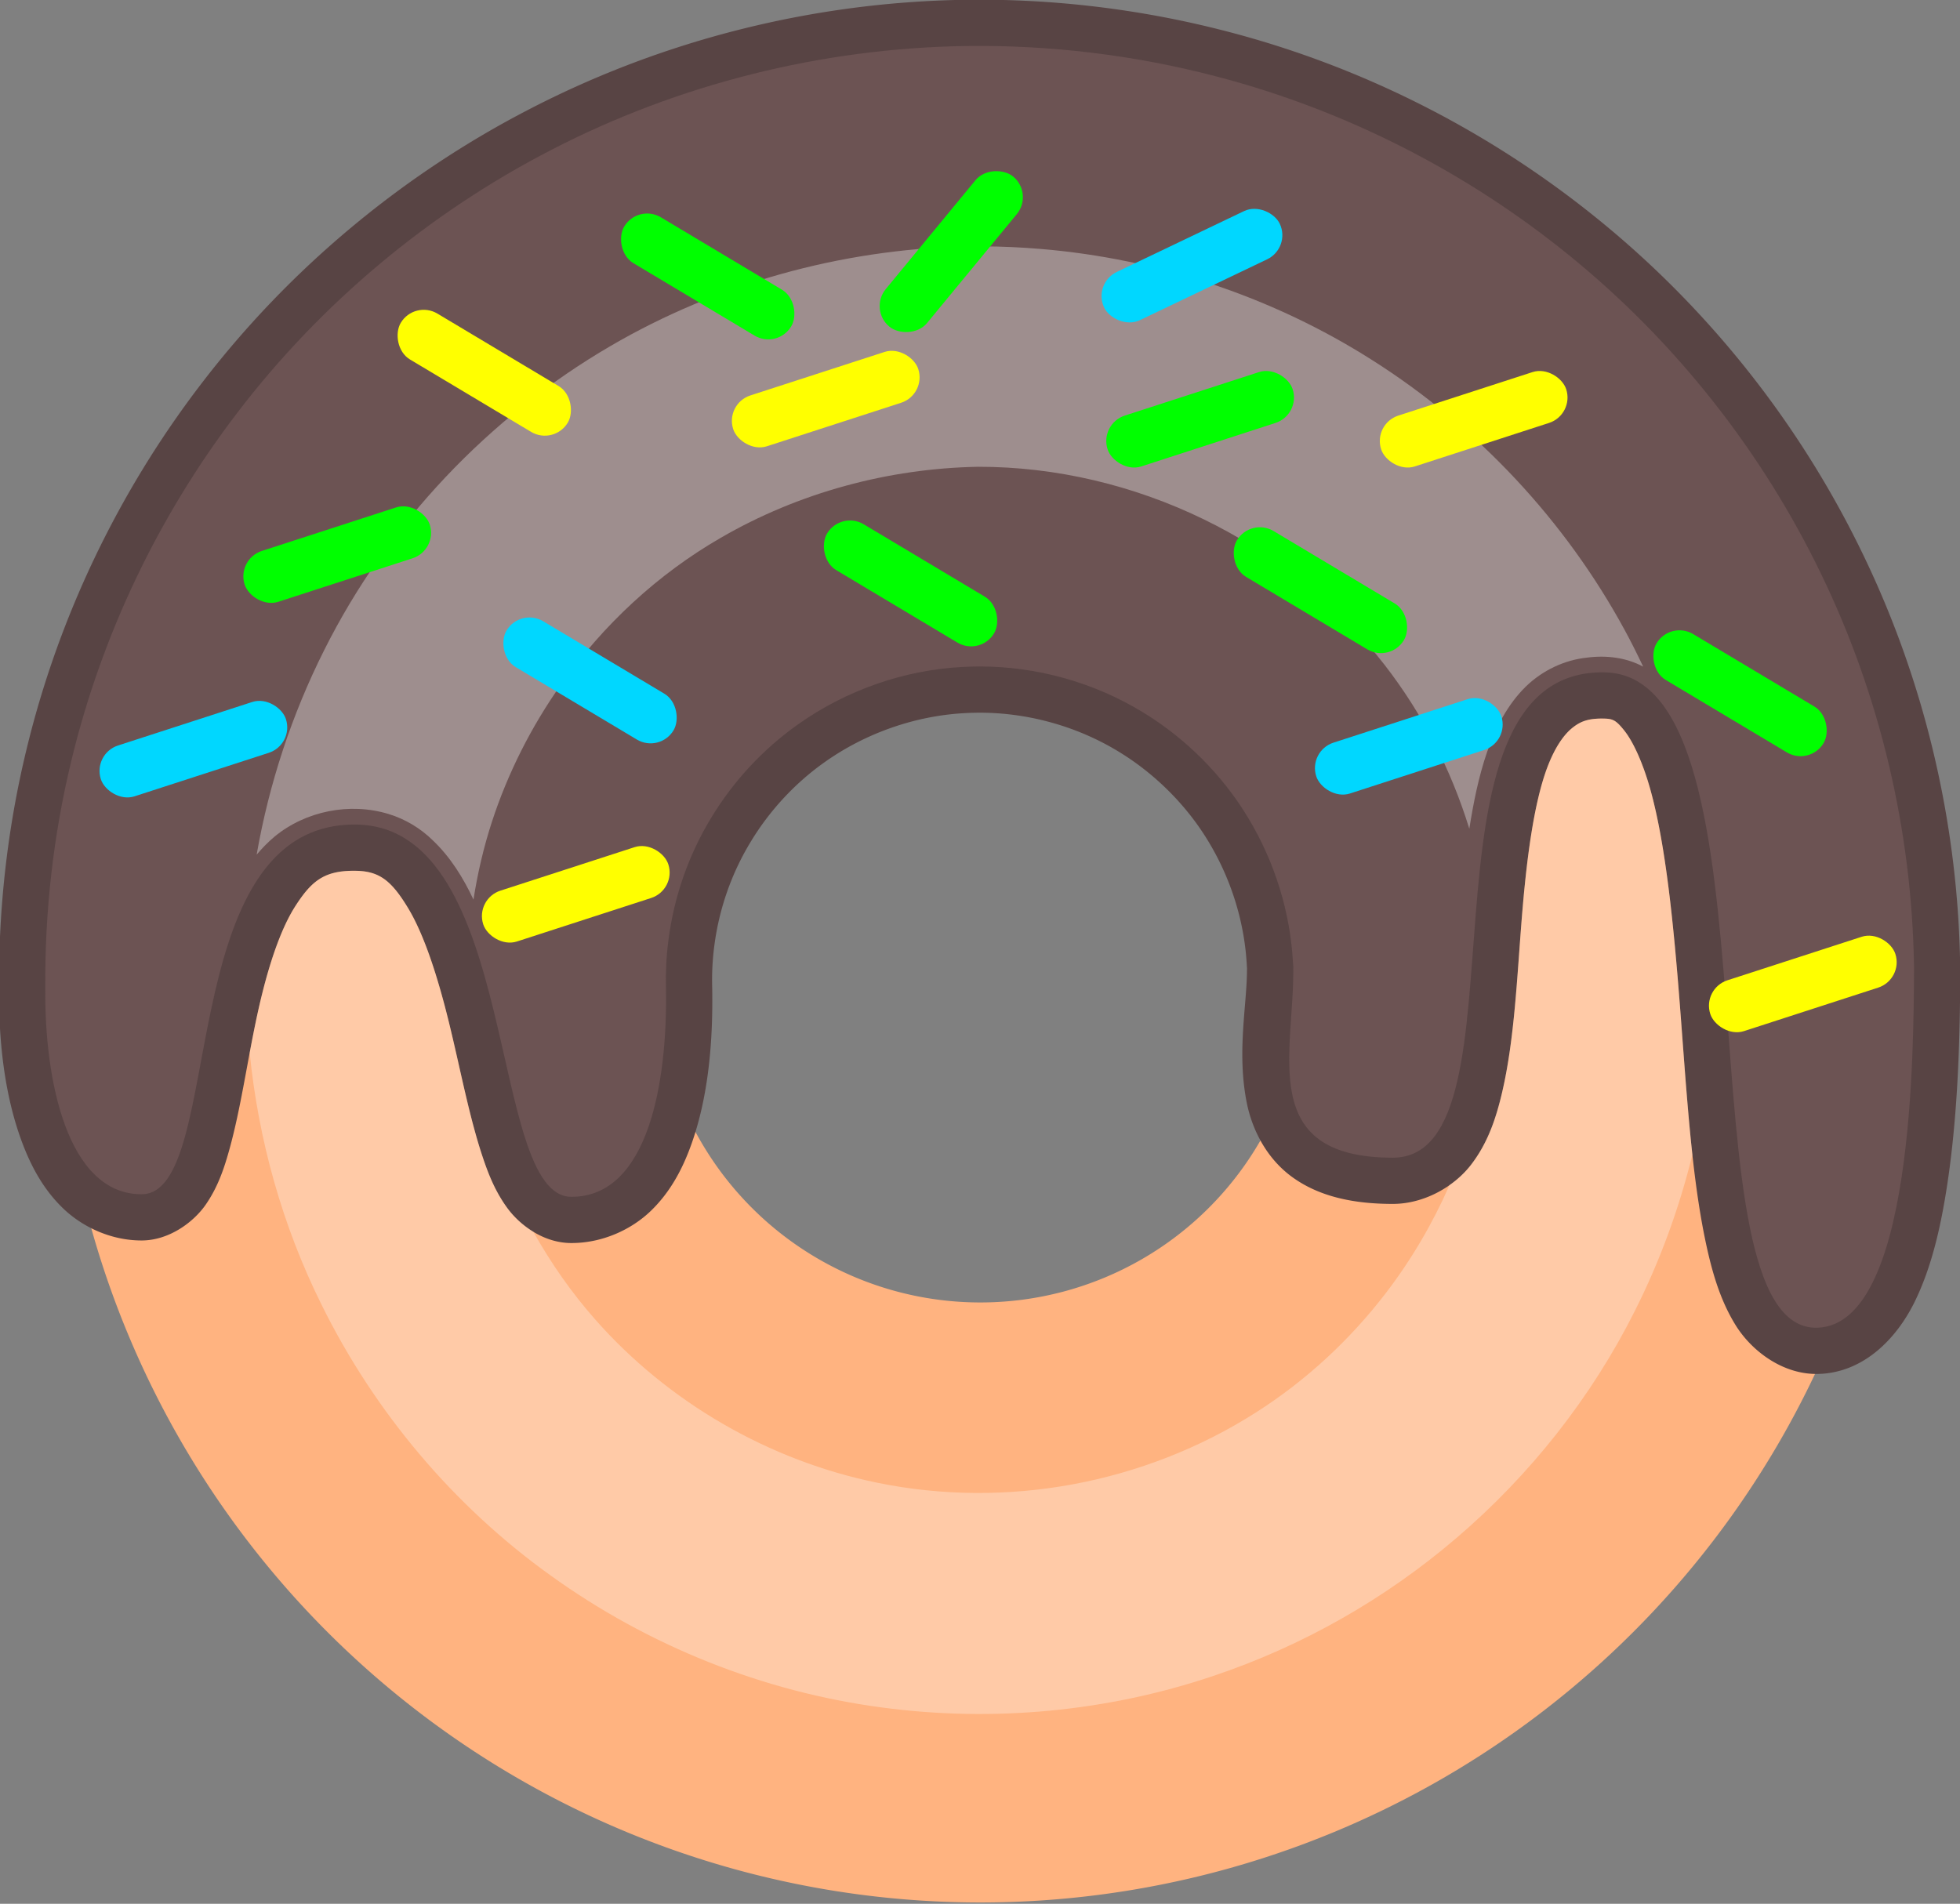 <?xml version="1.0" encoding="UTF-8" standalone="no"?>
<!-- Created with Inkscape (http://www.inkscape.org/) -->

<svg
   width="391.15"
   height="380"
   viewBox="0 0 103.492 100.542"
   version="1.1"
   id="svg5"
   inkscape:version="1.1.2 (b8e25be833, 2022-02-05)"
   sodipodi:docname="donut1.svg"
   xmlns:inkscape="http://www.inkscape.org/namespaces/inkscape"
   xmlns:sodipodi="http://sodipodi.sourceforge.net/DTD/sodipodi-0.dtd"
   xmlns="http://www.w3.org/2000/svg"
   xmlns:svg="http://www.w3.org/2000/svg">
  <rect x="0" y="0" width="103.492" height="100.542" fill="#808080" stroke="none"/>
  <sodipodi:namedview
     id="namedview7"
     pagecolor="#ffffff"
     bordercolor="#cccccc"
     borderopacity="1"
     inkscape:pageshadow="0"
     inkscape:pageopacity="1"
     inkscape:pagecheckerboard="0"
     inkscape:document-units="mm"
     showgrid="false"
     showguides="false"
     showborder="false"
     inkscape:zoom="0.15654532"
     inkscape:cx="1089.1415"
     inkscape:cy="1248.8396"
     inkscape:window-width="1920"
     inkscape:window-height="991"
     inkscape:window-x="-9"
     inkscape:window-y="-9"
     inkscape:window-maximized="1"
     inkscape:current-layer="layer1"
     units="px"
     fit-margin-top="0"
     fit-margin-left="0"
     fit-margin-right="0"
     fit-margin-bottom="0">
    <inkscape:grid
       type="xygrid"
       id="grid9"
       originx="697.081"
       originy="347.651" />
  </sodipodi:namedview>
  <defs
     id="defs2" />
  <g
     inkscape:label="Layer 1"
     inkscape:groupmode="layer"
     id="layer1"
     transform="translate(697.081,347.651)">
    <g
       id="g12053"
       transform="matrix(0.195,0,0,0.195,-621.725,-324.991)">
      <path
         id="path855"
         style="opacity:1;fill:#ffb380;fill-rule:evenodd;stroke-width:1.244"
         d="M -120.982,-100.964 A 250,250 0 0 0 -370.982,149.036 250,250 0 0 0 -120.982,399.037 250,250 0 0 0 129.018,149.036 250,250 0 0 0 -120.982,-100.964 Z m 0,162.5 a 87.5,87.5 0 0 1 87.5,87.5 87.5,87.5 0 0 1 -87.5,87.5 87.5,87.5 0 0 1 -87.5,-87.5 87.5,87.5 0 0 1 87.5,-87.5 z" />
      <path
         id="path4877"
         style="color:#000000;fill:#584444;fill-opacity:1;fill-rule:evenodd;stroke-linecap:round;stroke-linejoin:round;-inkscape-stroke:none"
         d="m -473.111,-438.693 c -153.885,2.45 -306.802,40.7 -443.604,111.449 -0.01,0.005 -0.019,0.011 -0.029,0.016 -0.008,0.004 -0.016,0.008 -0.023,0.012 -131.104,67.615 -246.802,164.316 -336.375,281.625 -0.01,0.011 -0.017,0.022 -0.025,0.033 v 0.006 c -84.481,110.427 -145.64,238.342 -178.176,373.619 0,0.008 3e-4,0.016 -0.01,0.023 0,0.008 2e-4,0.017 -0.01,0.025 -19.235,79.641 -28.498,161.542 -27.861,243.359 -0.504,50.499 4.768,106.849 23.166,156.523 9.233,24.928 21.869,48.689 41.902,68.104 20.033,19.414 49.34,33.141 80.539,33.141 28.073,0 53.217,-18.683 65.701,-36.832 12.485,-18.149 18.756,-37.037 24.352,-57.328 11.19,-40.583 17.81,-87.91 27.483,-133.32 9.673,-45.411 22.795,-88.124 39.635,-114.297 16.84,-26.173 29.959,-36.556 61.867,-36.029 24.003,0.396 36.315,10.108 53.135,37.836 16.82,27.727 30.738,71.501 41.967,117.326 11.228,45.825 20.055,93.189 33.127,133.457 6.536,20.134 13.736,38.748 26.598,56.246 12.862,17.498 37.038,35.485 65.096,35.562 31.522,0.087 61.399,-13.436 81.715,-33.156 20.316,-19.721 32.766,-43.942 41.631,-69.209 17.73,-50.534 21.69,-107.688 20.76,-158.928 a 47.249,47.249 0 0 0 -0.008,-0.336 c -0.354,-14.013 0.33,-27.947 2.123,-41.646 a 47.249,47.249 0 0 0 0.021,-0.16 c 4.822,-37.851 17.65,-74.602 37.387,-106.9 a 47.249,47.249 0 0 0 0.094,-0.154 c 19.209,-31.705 45.189,-59.663 75.264,-80.936 a 47.249,47.249 0 0 0 0.065,-0.045 c 41.779,-29.655 92.566,-47.45 143.279,-50.09 a 47.249,47.249 0 0 0 0.279,-0.016 c 4.764,-0.276 9.745,-0.403 14.926,-0.434 49.936,0.024 100.273,14.156 142.764,40.332 a 47.249,47.249 0 0 0 0.094,0.057 c 36.607,22.433 68.862,54.657 90.982,91.59 a 47.249,47.249 0 0 0 0.064,0.105 c 23.116,38.367 36.74,82.338 38.994,126.746 a 47.249,47.249 0 0 0 0.006,0.123 c 0.031,0.579 0.097,1.263 0.131,1.803 0.003,-0.009 0.006,-0.025 0.01,-0.033 4.3e-4,0.037 -0.002,0.078 -0.002,0.115 0.033,0.523 0.067,1.075 0.127,1.738 -0.036,-0.21 -0.129,-0.548 -0.146,-0.711 0.194,36.033 -10.67,84.82 -0.17,136.996 5.365,26.662 19.726,56.447 46.637,75.887 26.911,19.44 61.366,27.279 102.557,27.279 31.741,0 62.518,-17.421 79.871,-39.908 C 62.148,729.486 70.552,704.067 76.807,677.066 89.317,623.065 91.868,559.812 96.82,498.488 101.772,437.164 109.562,378.113 124.35,341.742 c 7.394,-18.186 15.914,-29.904 24.004,-36.369 8.089,-6.465 15.919,-9.907 32.631,-9.488 8.798,0.22 11.986,1.561 20.619,12.424 8.633,10.862 18.647,32.005 26.506,60.164 15.717,56.318 23.834,138.62 30.27,221.816 6.435,83.196 11.353,167.229 25.096,235.053 6.871,33.912 15.363,63.987 31.676,90.375 16.313,26.388 48.366,50.843 84.555,49.922 47.136,-1.2 80.496,-37.316 98.174,-73.16 17.678,-35.844 27.06,-77.482 33.635,-120.811 12.984,-85.57 12.997,-177.745 13.246,-221 -0.006,-0.014 0.026,-0.43 0.027,-0.5 0.011,-0.64 0.018,-1.208 0.021,-1.773 0.008,-1.131 0.103,0.632 -0.018,-3.674 -0.008,-0.269 -0.008,-0.547 -0.066,-1.521 -0.027,-0.458 -0.059,-1.091 -0.232,-2.596 C 541.254,398.002 507.439,256.365 445.248,127.852 381.646,-4.081 288.954,-121.615 175.172,-213.988 64.653,-303.925 -64.978,-369.929 -202.943,-405.975 c -88.034,-23.083 -179.132,-34.118 -270.143,-32.719 a 47.249,47.249 0 0 0 -0.025,0 z"
         transform="scale(0.265)" />
      <path
         id="path1050"
         style="opacity:1;fill:#6c5353;fill-rule:evenodd;stroke-width:4.701"
         d="m -472.359,-391.455 c -146.559,2.334 -292.493,38.851 -422.703,106.201 -124.88,64.396 -235.288,156.685 -320.559,268.371 -80.486,105.194 -138.833,227.25 -169.803,356.043 -18.345,75.938 -27.191,154.144 -26.557,232.268 -1.007,93.004 22.16,210.571 98.368,210.571 87.567,0 29.368,-380.945 219.816,-377.801 167.189,2.76 133.61,380.186 219.273,380.423 78.978,0.219 98.469,-117.858 96.738,-213.192 -0.413,-16.34 0.381,-32.722 2.508,-48.971 5.66,-44.435 20.658,-87.464 43.939,-125.564 22.584,-37.275 52.902,-69.925 88.389,-95.025 49.143,-34.882 108.212,-55.623 168.168,-58.744 5.843,-0.339 11.694,-0.486 17.547,-0.518 58.787,0.002 117.495,16.453 167.658,47.355 43.133,26.432 80.604,63.813 106.828,107.596 27.09,44.964 43.051,96.329 45.711,148.732 0.446,8.366 0.436,-6.336 0.219,2.05 1.732,87.749 -38.667,196.297 101.746,196.297 145.226,0 8.508,-501.205 217.243,-495.98 184.766,4.625 71.966,673.427 216.338,669.753 98.618,-2.51 98.505,-284.344 99.029,-370.07 0.063,-7.871 0.05,7.344 -0.086,-0.527 C 495.21,409.926 462.801,272.579 402.723,148.432 342.157,22.774 253.706,-89.378 145.395,-177.311 40.128,-262.983 -83.562,-325.955 -214.887,-360.266 c -83.882,-21.998 -170.754,-32.523 -257.473,-31.189 z"
         transform="scale(0.265)"
         sodipodi:nodetypes="cccccsssccccccccccssscccccc" />
      <path
         id="path10399"
         style="opacity:0.306;fill:#ffffff;fill-rule:evenodd;stroke-width:4.701"
         d="m 180.984,295.885 c -16.712,-0.418 -24.541,3.023 -32.631,9.488 -8.089,6.465 -16.61,18.184 -24.004,36.369 -14.787,36.371 -22.577,95.422 -27.529,156.746 -4.952,61.324 -7.504,124.577 -20.014,178.578 -6.255,27.001 -14.659,52.419 -32.012,74.906 -5.91,7.659 -13.405,14.704 -21.938,20.699 -17.25,39.217 -39.067,76.449 -65.113,110.395 -36.642,47.816 -81.673,89.548 -132.65,121.928 -57.018,36.414 -121.356,61.36 -187.623,73.545 -65.698,12.104 -133.714,11.776 -199.254,-1.693 -110.666,-22.54 -213.788,-82.13 -288.529,-167.125 -24.164,-27.397 -45.097,-57.527 -63.002,-89.383 -10.967,-6.663 -20.091,-15.4 -26.439,-24.037 -12.862,-17.498 -20.062,-36.112 -26.598,-56.246 -13.071,-40.269 -21.899,-87.632 -33.127,-133.457 -11.228,-45.825 -25.147,-89.599 -41.967,-117.326 -16.82,-27.727 -29.132,-37.44 -53.135,-37.836 -31.908,-0.527 -45.028,9.857 -61.867,36.029 -16.84,26.173 -29.962,68.886 -39.635,114.297 -2.509,11.779 -4.81,23.68 -7.041,35.566 8.877,89.238 33.404,176.924 73.293,257.279 53.972,109.492 134.812,205.786 234.094,276.932 99.637,71.829 217.06,118.962 338.889,135.018 113.317,15.174 230.117,4.259 338.459,-32.307 90.853,-30.446 175.667,-78.664 248.424,-141.016 75.357,-64.395 138.017,-143.727 182.408,-232.393 25.482,-50.659 45.06,-104.251 58.586,-159.324 -5.263,-48.05 -8.672,-99.789 -12.65,-151.229 -6.435,-83.196 -14.553,-165.499 -30.27,-221.816 -7.858,-28.159 -17.873,-49.302 -26.506,-60.164 -8.633,-10.862 -11.821,-12.204 -20.619,-12.424 z"
         transform="scale(0.265)" />
      <path
         id="path10540"
         style="opacity:0.342;fill:#ffffff;fill-rule:evenodd;stroke-width:4.701"
         d="m -454.006,-186.732 c -6.571,-0.036 -13.143,0.011 -19.713,0.141 -126.135,3.378 -251.612,37.969 -360.674,101.674 -124.583,72.693 -227.978,181.684 -292.582,310.77 -33.073,65.829 -56.395,136.55 -69.053,209.119 5.55,-6.608 11.575,-12.814 18.232,-18.41 31.845,-26.306 77.052,-35.235 116.531,-23.174 17.083,5.154 32.764,14.612 45.449,27.139 17.862,17.029 30.92,38.121 41.357,60.377 4.197,-26.962 10.397,-53.608 18.859,-79.605 16.224,-49.792 40.351,-97.512 70.621,-140.291 42.795,-60.666 98.555,-112.562 162.939,-149.748 79.778,-46.33 171.529,-71.102 263.363,-72.725 159.172,-0.219 317.073,76.088 414.939,202.127 38.93,50.057 68.188,107.282 86.842,167.811 4.189,-26.475 9.398,-52.913 18.104,-78.309 8.617,-24.621 20.864,-48.652 39.672,-67.076 16.947,-16.423 39.36,-27.191 62.889,-29.566 19.275,-2.513 39.773,-0.045 56.963,9.266 C 214.824,230.265 208.645,217.871 202.029,205.703 141.249,93.709 51.447,-2.343 -56.207,-70.529 -157.717,-135.081 -275.11,-174.13 -394.947,-184.092 c -19.642,-1.667 -39.347,-2.531 -59.059,-2.641 z"
         transform="scale(0.265)" />
      <rect
         style="opacity:1;fill:#00ff00;fill-opacity:1;stroke:none;stroke-width:25;stroke-linecap:round;stroke-linejoin:round;stroke-miterlimit:4;stroke-dasharray:none;stroke-opacity:1"
         id="rect10922"
         width="52.689"
         height="14.477"
         x="-83.999"
         y="-28.723"
         ry="7.238"
         transform="rotate(-17.963)"
         inkscape:transform-center-x="-54.215753"
         inkscape:transform-center-y="12.98124" />
      <rect
         style="opacity:1;fill:#00d7ff;fill-opacity:1;stroke:none;stroke-width:25;stroke-linecap:round;stroke-linejoin:round;stroke-miterlimit:4;stroke-dasharray:none;stroke-opacity:1"
         id="rect10924"
         width="52.689"
         height="14.477"
         x="-57.564"
         y="72.964"
         ry="7.238"
         transform="rotate(-17.963)"
         inkscape:transform-center-x="-54.215756"
         inkscape:transform-center-y="12.981237" />
      <rect
         style="opacity:1;fill:#ffff00;fill-opacity:1;stroke:none;stroke-width:25;stroke-linecap:round;stroke-linejoin:round;stroke-miterlimit:4;stroke-dasharray:none;stroke-opacity:1"
         id="rect10926"
         width="52.689"
         height="14.477"
         x="-13.54"
         y="-5.88"
         ry="7.238"
         transform="rotate(-17.963)"
         inkscape:transform-center-x="-54.215756"
         inkscape:transform-center-y="12.981237" />
      <rect
         style="opacity:1;fill:#ffff00;fill-opacity:1;stroke:none;stroke-width:25;stroke-linecap:round;stroke-linejoin:round;stroke-miterlimit:4;stroke-dasharray:none;stroke-opacity:1"
         id="rect10928"
         width="52.689"
         height="14.477"
         x="-178.751"
         y="-65.183"
         ry="7.238"
         transform="rotate(-17.963)"
         inkscape:transform-center-x="-54.21575"
         inkscape:transform-center-y="12.981235" />
      <rect
         style="opacity:1;fill:#00ff00;fill-opacity:1;stroke:none;stroke-width:25;stroke-linecap:round;stroke-linejoin:round;stroke-miterlimit:4;stroke-dasharray:none;stroke-opacity:1"
         id="rect10930"
         width="52.689"
         height="14.477"
         x="-317.575"
         y="-65.917"
         ry="7.238"
         transform="rotate(-17.963)"
         inkscape:transform-center-x="-54.21575"
         inkscape:transform-center-y="12.98124" />
      <rect
         style="opacity:1;fill:#00d7ff;fill-opacity:1;stroke:none;stroke-width:25;stroke-linecap:round;stroke-linejoin:round;stroke-miterlimit:4;stroke-dasharray:none;stroke-opacity:1"
         id="rect10932"
         width="52.689"
         height="14.477"
         x="-370.87"
         y="-27.807"
         ry="7.238"
         transform="rotate(-17.963)"
         inkscape:transform-center-x="-54.215756"
         inkscape:transform-center-y="12.981237" />
      <rect
         style="opacity:1;fill:#ffff00;fill-opacity:1;stroke:none;stroke-width:25;stroke-linecap:round;stroke-linejoin:round;stroke-miterlimit:4;stroke-dasharray:none;stroke-opacity:1"
         id="rect10934"
         width="52.689"
         height="14.477"
         x="-284.498"
         y="41.524"
         ry="7.238"
         transform="rotate(-17.963)"
         inkscape:transform-center-x="-54.215756"
         inkscape:transform-center-y="12.981237" />
      <rect
         style="opacity:1;fill:#ffff00;fill-opacity:1;stroke:none;stroke-width:25;stroke-linecap:round;stroke-linejoin:round;stroke-miterlimit:4;stroke-dasharray:none;stroke-opacity:1"
         id="rect10936"
         width="52.689"
         height="14.477"
         x="24.078"
         y="167.084"
         ry="7.238"
         transform="rotate(-17.963)"
         inkscape:transform-center-x="-54.215756"
         inkscape:transform-center-y="12.981237" />
      <rect
         style="opacity:1;fill:#00ff00;fill-opacity:1;stroke:none;stroke-width:25;stroke-linecap:round;stroke-linejoin:round;stroke-miterlimit:4;stroke-dasharray:none;stroke-opacity:1"
         id="rect10938"
         width="52.689"
         height="14.477"
         x="83.091"
         y="10.686"
         ry="7.238"
         transform="rotate(30.876)"
         inkscape:transform-center-x="-25.910932"
         inkscape:transform-center-y="49.360758" />
      <rect
         style="opacity:1;fill:#00ff00;fill-opacity:1;stroke:none;stroke-width:25;stroke-linecap:round;stroke-linejoin:round;stroke-miterlimit:4;stroke-dasharray:none;stroke-opacity:1"
         id="rect10940"
         width="52.689"
         height="14.477"
         x="-28.754"
         y="45.042"
         ry="7.238"
         transform="rotate(30.876)"
         inkscape:transform-center-x="-25.910932"
         inkscape:transform-center-y="49.360758" />
      <rect
         style="opacity:1;fill:#00ff00;fill-opacity:1;stroke:none;stroke-width:25;stroke-linecap:round;stroke-linejoin:round;stroke-miterlimit:4;stroke-dasharray:none;stroke-opacity:1"
         id="rect10942"
         width="52.689"
         height="14.477"
         x="-124.947"
         y="100.424"
         ry="7.238"
         transform="rotate(30.876)"
         inkscape:transform-center-x="-25.910932"
         inkscape:transform-center-y="49.360758" />
      <rect
         style="opacity:1;fill:#00d7ff;fill-opacity:1;stroke:none;stroke-width:25;stroke-linecap:round;stroke-linejoin:round;stroke-miterlimit:4;stroke-dasharray:none;stroke-opacity:1"
         id="rect10944"
         width="52.689"
         height="14.477"
         x="12.013"
         y="60.168"
         ry="7.238"
         transform="rotate(154.443)"
         inkscape:transform-center-x="55.455749"
         inkscape:transform-center-y="-5.7027817" />
      <rect
         style="opacity:1;fill:#00d7ff;fill-opacity:1;stroke:none;stroke-width:25;stroke-linecap:round;stroke-linejoin:round;stroke-miterlimit:4;stroke-dasharray:none;stroke-opacity:1"
         id="rect10946"
         width="52.689"
         height="14.477"
         x="-185.959"
         y="167.507"
         ry="7.238"
         transform="rotate(30.876)"
         inkscape:transform-center-x="-25.910932"
         inkscape:transform-center-y="49.360758" />
      <rect
         style="opacity:1;fill:#00ff00;fill-opacity:1;stroke:none;stroke-width:25;stroke-linecap:round;stroke-linejoin:round;stroke-miterlimit:4;stroke-dasharray:none;stroke-opacity:1"
         id="rect10948"
         width="52.689"
         height="14.477"
         x="-214.753"
         y="57.256"
         ry="7.238"
         transform="rotate(30.876)"
         inkscape:transform-center-x="-25.910936"
         inkscape:transform-center-y="49.360757" />
      <rect
         style="opacity:1;fill:#ffff00;fill-opacity:1;stroke:none;stroke-width:25;stroke-linecap:round;stroke-linejoin:round;stroke-miterlimit:4;stroke-dasharray:none;stroke-opacity:1"
         id="rect10950"
         width="52.689"
         height="14.477"
         x="-253.301"
         y="110.689"
         ry="7.238"
         transform="rotate(30.876)"
         inkscape:transform-center-x="-25.91092"
         inkscape:transform-center-y="49.360751" />
      <rect
         style="opacity:1;fill:#00ff00;fill-opacity:1;stroke:none;stroke-width:25;stroke-linecap:round;stroke-linejoin:round;stroke-miterlimit:4;stroke-dasharray:none;stroke-opacity:1"
         id="rect10706"
         width="52.689"
         height="14.477"
         x="18.501"
         y="122.77"
         ry="7.238"
         transform="rotate(129.487)"
         inkscape:transform-center-x="52.68395"
         inkscape:transform-center-y="18.228075" />
    </g>
  </g>
</svg>
